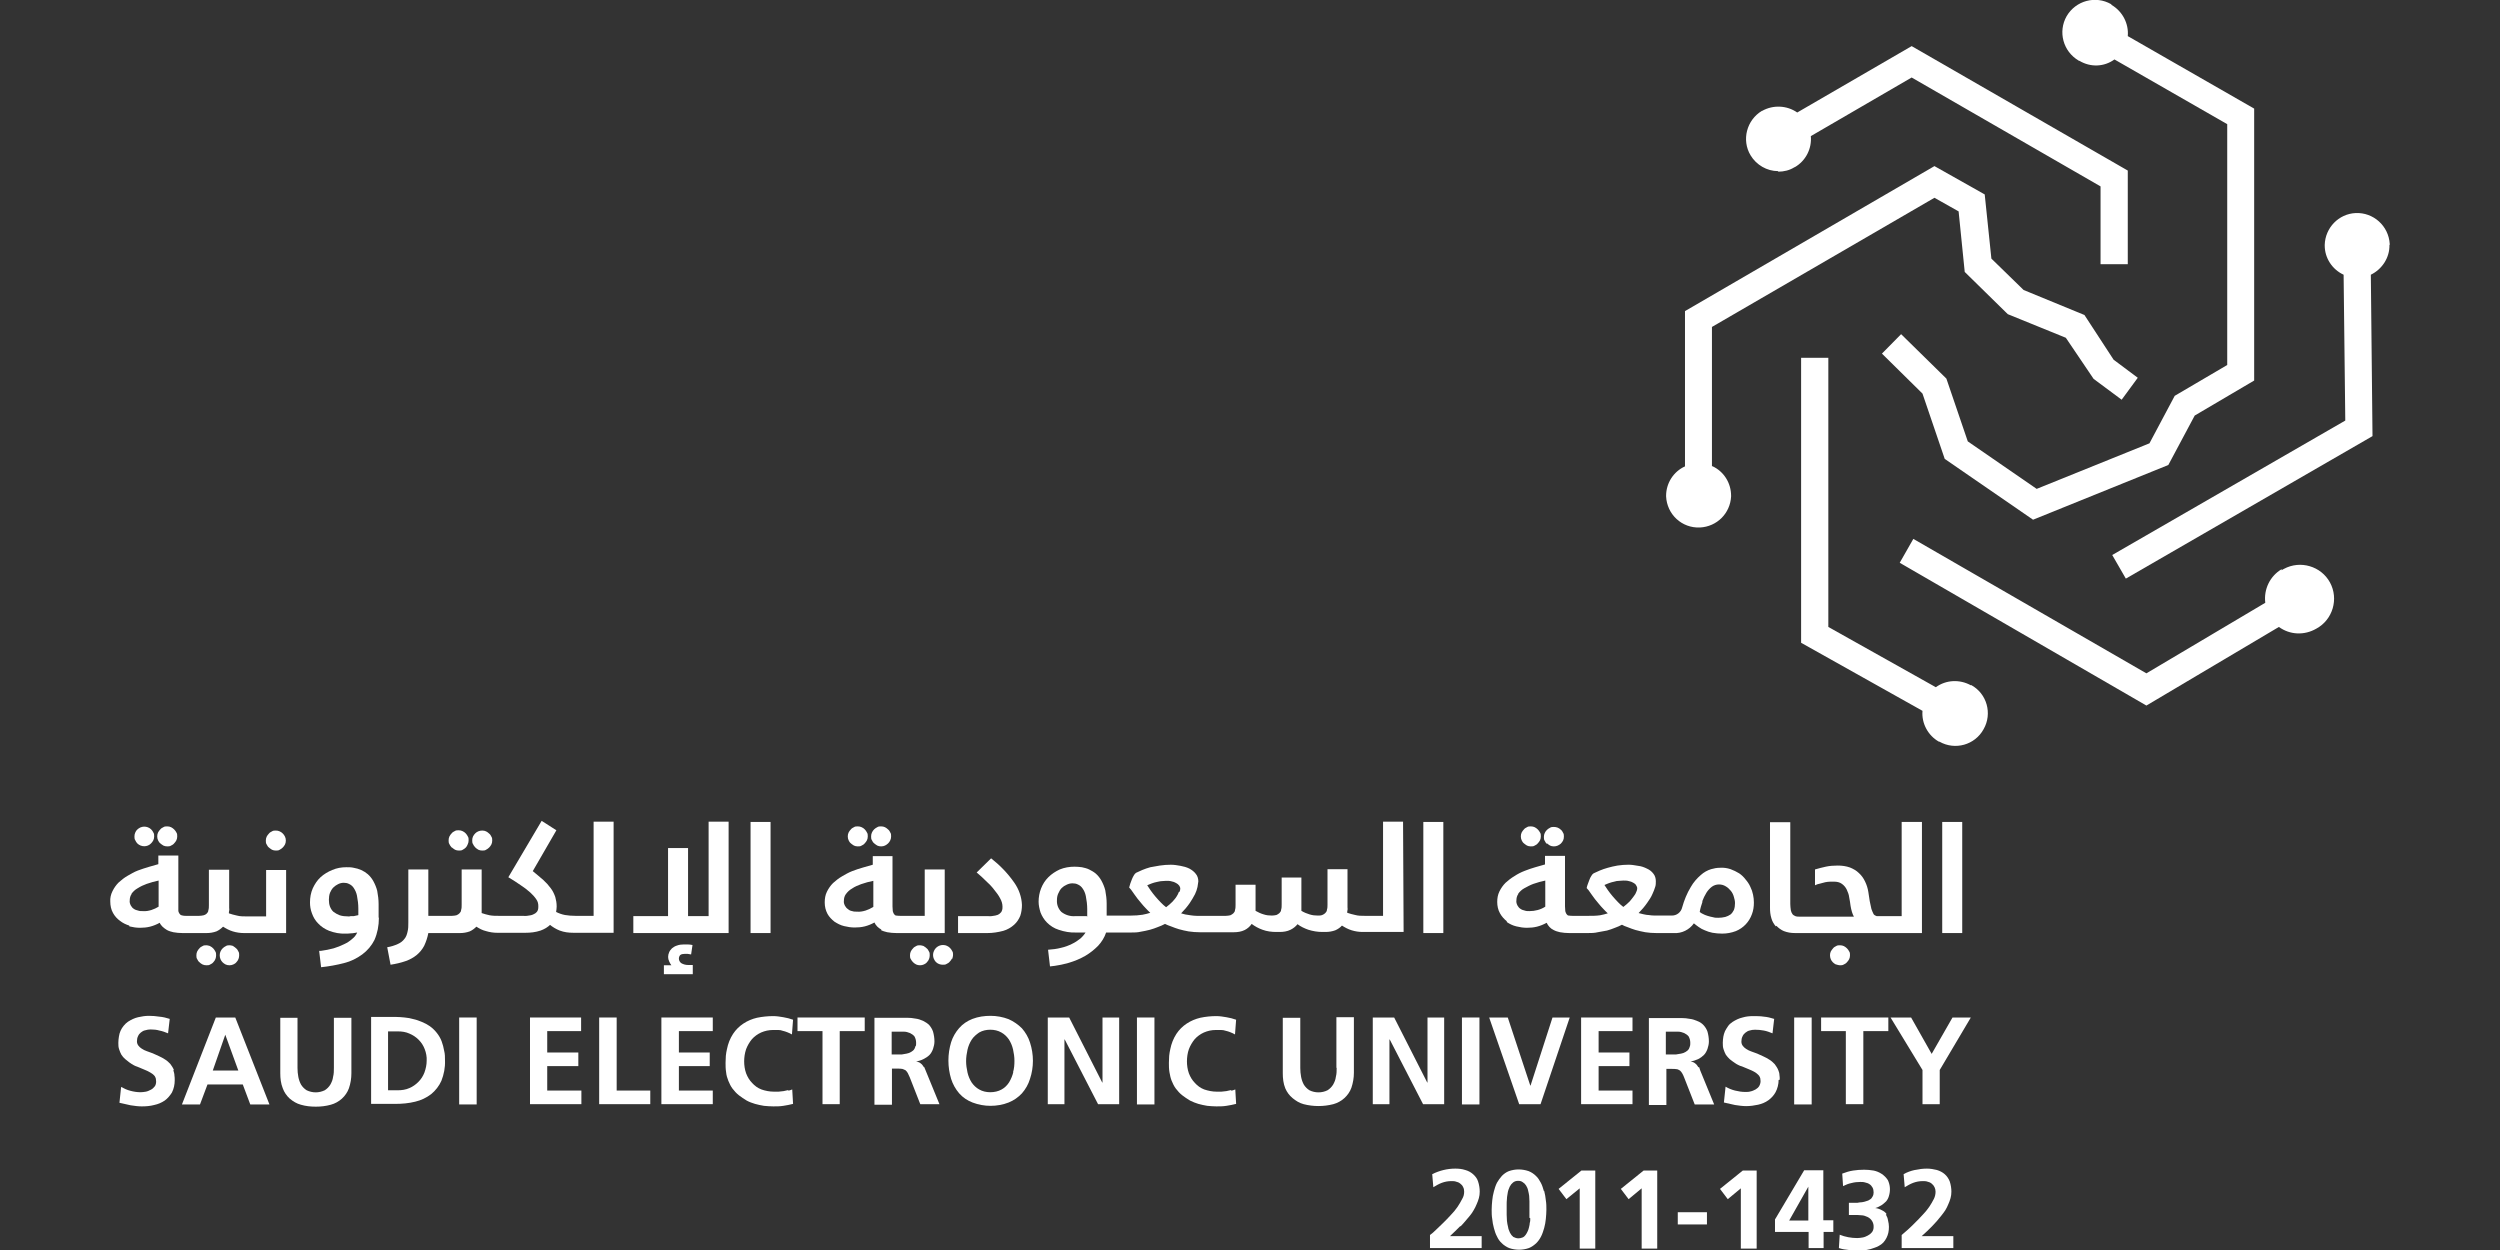 <?xml version="1.0" encoding="UTF-8"?>
<svg id="Layer_1" data-name="Layer 1" xmlns="http://www.w3.org/2000/svg" viewBox="0 0 90 45">
  <rect x="0" y="0" width="90" height="45" fill="#333333" stroke="none"/>
  <defs>
    <style>
      .cls-1 {
        fill: #fff;
      }
    </style>
  </defs>
  <path class="cls-1" d="M6.26,38.52c-.03-.08-.08-.15-.13-.22-.06-.06-.12-.12-.19-.16-.07-.05-.14-.08-.22-.12-.07-.03-.15-.07-.22-.1l-.22-.08c-.06-.02-.12-.05-.18-.09-.05-.03-.09-.07-.12-.11-.03-.04-.05-.09-.05-.15,0-.07.01-.13.04-.19.02-.05.06-.1.1-.13.05-.04.1-.07.16-.08.06-.02.13-.03.19-.03.11,0,.22.01.32.04.11.02.21.06.31.1l.06-.52c-.12-.04-.25-.07-.37-.08-.13-.02-.25-.03-.38-.03-.13,0-.26.02-.39.05-.13.03-.25.09-.36.16-.06.04-.11.09-.16.15-.09.11-.15.24-.17.39-.01.07-.02.14-.02.22,0,.08,0,.16.03.24.02.07.05.13.08.19.04.06.08.11.14.16.09.08.2.16.31.22.04.02.08.04.12.05l.24.1c.08.03.16.07.23.11.03.02.06.04.09.06.03.02.05.05.07.07.02.03.03.06.04.09,0,.03.01.07.01.1,0,.06-.01.13-.05.18-.04.05-.08.09-.14.12-.06.03-.12.06-.18.07-.06.01-.13.02-.19.02-.12,0-.25-.02-.36-.05-.12-.03-.23-.08-.34-.14l-.06.57c.13.03.27.06.4.09.13.02.27.04.4.04.15,0,.3-.01.45-.05.14-.03.26-.08.38-.16.11-.08.19-.18.26-.29.07-.14.1-.29.1-.44,0-.06,0-.12-.01-.17,0-.06-.02-.13-.04-.19"/>
  <path class="cls-1" d="M7.77,36.63l-1.22,3.13h.65l.27-.72h1.27l.27.72h.69l-1.23-3.13h-.71ZM7.66,38.54l.45-1.29.47,1.29h-.92Z"/>
  <path class="cls-1" d="M12.02,38.44c0,.11,0,.22-.03.33-.01.1-.05.19-.1.28-.05.08-.12.15-.2.2-.21.1-.44.1-.65,0-.08-.05-.15-.12-.2-.2-.05-.09-.08-.18-.1-.28-.02-.11-.03-.21-.03-.32v-1.81h-.62v2c0,.18.02.37.09.54.05.14.14.27.25.37.12.1.25.18.4.22.17.05.35.07.54.07.18,0,.36-.02.54-.07.15-.04.29-.12.4-.22.11-.1.2-.23.25-.37.06-.17.09-.36.09-.54v-2h-.63v1.8Z"/>
  <path class="cls-1" d="M15.9,37.49c-.04-.11-.1-.21-.17-.3-.07-.09-.16-.18-.26-.25-.09-.06-.18-.11-.28-.15-.1-.04-.2-.08-.3-.1-.1-.03-.21-.05-.32-.06-.1-.01-.21-.02-.31-.02h-.9v3.13h.86c.25,0,.49-.02.73-.08.21-.05.4-.14.57-.27.16-.13.29-.3.37-.48.09-.23.14-.48.13-.73,0-.12,0-.24-.03-.35-.02-.12-.05-.23-.09-.34M15.28,38.61c-.05.13-.12.24-.22.34-.09.09-.2.17-.32.22-.13.06-.28.08-.42.08h-.35v-2.12h.35c.15,0,.29.02.42.08.12.05.23.12.33.22.1.1.17.21.22.34.05.13.08.28.07.42,0,.14-.03.28-.08.42"/>
  <rect class="cls-1" x="16.53" y="36.63" width=".63" height="3.13"/>
  <polygon class="cls-1" points="19.7 38.38 20.82 38.38 20.82 37.89 19.7 37.89 19.7 37.12 20.92 37.12 20.92 36.63 19.08 36.63 19.08 39.75 20.93 39.75 20.93 39.26 19.7 39.26 19.7 38.38"/>
  <polygon class="cls-1" points="22.2 36.63 21.57 36.63 21.57 39.75 23.41 39.75 23.41 39.26 22.2 39.26 22.2 36.63"/>
  <polygon class="cls-1" points="24.44 38.38 25.55 38.38 25.55 37.89 24.44 37.89 24.44 37.12 25.66 37.12 25.66 36.63 23.81 36.63 23.81 39.75 25.66 39.75 25.66 39.26 24.44 39.26 24.44 38.38"/>
  <path class="cls-1" d="M28.39,39.24l-.18.04-.18.02h-.17c-.15,0-.31-.03-.45-.08-.13-.05-.24-.13-.33-.23-.1-.1-.17-.22-.22-.35-.05-.14-.07-.29-.07-.43s.02-.29.07-.44c.05-.13.12-.25.21-.36.09-.1.2-.18.33-.24.14-.06.28-.09.43-.09h.19c.06,0,.11.01.16.03.05.01.11.03.16.05.06.02.11.05.17.08l.04-.53c-.11-.04-.23-.07-.35-.09-.12-.02-.24-.04-.36-.04-.2,0-.39.02-.59.06-.17.04-.34.11-.49.21-.15.1-.27.22-.37.37-.11.17-.18.35-.22.55-.02.08-.03.16-.04.24,0,.08-.01.16-.01.25,0,.11,0,.22.02.34.01.11.04.21.08.31.04.1.09.2.15.28.07.09.14.17.23.24.09.07.18.13.28.19.09.05.2.09.3.12.1.03.21.05.32.07.11.01.22.02.34.02.12,0,.24,0,.36-.02.12-.02.24-.04.35-.07l-.03-.52s-.1.04-.15.05"/>
  <polygon class="cls-1" points="28.71 37.12 29.61 37.12 29.61 39.75 30.23 39.75 30.23 37.12 31.13 37.12 31.13 36.63 28.71 36.63 28.71 37.12"/>
  <path class="cls-1" d="M33.26,38.42s-.04-.07-.07-.1c-.03-.03-.06-.05-.09-.07-.04-.02-.08-.03-.12-.04.09-.01.18-.04.26-.08.08-.04.16-.09.22-.15.06-.06.1-.14.13-.22.03-.09.05-.18.05-.27,0-.12-.02-.24-.05-.35-.03-.09-.08-.17-.14-.24-.06-.06-.14-.11-.22-.15-.09-.04-.18-.07-.27-.08-.1-.02-.2-.03-.3-.03h-1.18v3.13h.63v-1.3h.2c.06,0,.11,0,.17.01.04.01.08.03.12.05.03.03.06.06.08.1.02.05.05.1.07.15l.38.97h.69l-.5-1.22s-.03-.08-.05-.12M32.96,37.65s-.02.08-.04.11c-.03.05-.07.08-.12.11-.05.03-.1.05-.16.06-.06.01-.11.02-.17.03h-.37v-.82h.44c.07,0,.15.02.22.05.06.03.12.07.16.12.04.07.06.15.06.23,0,.04,0,.08-.01.12"/>
  <path class="cls-1" d="M36.79,37.02c-.14-.14-.3-.25-.48-.33-.21-.08-.43-.12-.65-.12-.22,0-.44.03-.65.11-.18.07-.35.18-.48.33-.13.15-.23.32-.29.51-.13.43-.13.89,0,1.32.06.19.16.37.29.52.13.15.3.26.48.33.21.08.43.12.65.12.22,0,.45-.04.65-.12.18-.07.35-.19.48-.33.13-.15.23-.32.29-.52.14-.42.14-.88,0-1.31-.06-.19-.16-.36-.29-.51M36.48,38.59c-.03.13-.08.25-.15.37-.07.11-.16.2-.27.26-.12.07-.27.1-.41.1-.14,0-.28-.03-.4-.1-.11-.06-.2-.15-.27-.25-.07-.11-.12-.23-.15-.36-.03-.14-.05-.27-.05-.41s.02-.27.05-.41c.03-.13.08-.25.15-.36.07-.11.17-.19.27-.26.12-.07.26-.1.4-.1.14,0,.28.03.4.1.11.06.2.15.27.25.07.11.12.23.15.36.03.14.05.27.05.41s-.01.28-.05.41"/>
  <polygon class="cls-1" points="39.69 38.97 39.68 38.97 38.49 36.63 37.72 36.63 37.72 39.75 38.32 39.75 38.32 37.42 38.33 37.42 39.53 39.75 40.29 39.75 40.29 36.63 39.69 36.63 39.69 38.97"/>
  <rect class="cls-1" x="40.93" y="36.63" width=".63" height="3.13"/>
  <path class="cls-1" d="M44.33,39.24l-.18.04-.18.02h-.17c-.15,0-.3-.03-.45-.08-.13-.05-.24-.13-.33-.23-.1-.1-.17-.22-.22-.35-.05-.14-.07-.29-.07-.43s.02-.3.07-.44c.05-.13.12-.25.21-.36.09-.1.2-.18.33-.24.14-.06.28-.09.43-.09h.19c.06,0,.11.01.17.03.05.01.11.03.16.05.06.02.11.05.17.08l.04-.53c-.11-.04-.23-.07-.35-.09-.12-.02-.24-.04-.36-.04-.2,0-.39.02-.58.06-.17.04-.34.11-.49.21-.15.1-.27.22-.37.37-.11.17-.18.35-.22.55-.02.08-.03.16-.04.24,0,.08-.01.16-.01.25,0,.11,0,.22.02.34.02.11.04.21.08.31.04.1.09.2.15.28.07.09.14.17.23.24.09.07.18.13.28.19.1.05.2.09.3.12.1.03.21.05.32.07.11.01.22.02.33.02.12,0,.24,0,.36-.02.12-.02.24-.04.35-.07l-.03-.52s-.1.04-.15.05"/>
  <path class="cls-1" d="M48.12,38.44c0,.11,0,.22-.03.33-.01.1-.05.19-.1.28-.05.08-.12.15-.2.2-.2.1-.45.1-.65,0-.08-.05-.15-.12-.2-.2-.05-.09-.08-.18-.1-.28-.02-.11-.03-.21-.03-.32v-1.81h-.63v2c0,.18.02.37.09.54.06.14.15.26.26.35.12.1.25.18.4.22.35.09.72.09,1.07,0,.15-.04.29-.12.4-.22.11-.1.2-.23.25-.37.06-.18.09-.36.09-.54v-2h-.63v1.82Z"/>
  <polygon class="cls-1" points="51.99 36.63 51.39 36.63 51.39 38.97 51.38 38.97 50.19 36.63 49.42 36.63 49.42 39.75 50.02 39.75 50.02 37.42 50.03 37.42 51.23 39.75 51.99 39.75 51.99 36.63"/>
  <rect class="cls-1" x="52.63" y="36.63" width=".63" height="3.13"/>
  <polygon class="cls-1" points="55.46 39.75 56.51 36.63 55.89 36.63 55.1 39.08 55.09 39.08 54.28 36.63 53.61 36.63 54.69 39.75 55.46 39.75"/>
  <polygon class="cls-1" points="58.77 37.12 58.77 36.63 56.92 36.63 56.92 39.75 58.77 39.75 58.77 39.26 57.55 39.26 57.55 38.38 58.66 38.38 58.66 37.89 57.55 37.89 57.55 37.12 58.77 37.12"/>
  <path class="cls-1" d="M61.14,38.42s-.04-.07-.07-.1c-.03-.03-.06-.05-.09-.07-.04-.02-.08-.03-.12-.04.09-.01.18-.04.27-.08.08-.04.15-.09.21-.15.06-.06.1-.14.13-.22.03-.09.05-.18.05-.27,0-.12-.02-.24-.05-.35-.06-.17-.19-.32-.36-.38-.09-.04-.18-.07-.27-.08-.1-.02-.2-.03-.3-.03h-1.18v3.13h.63v-1.3h.2c.06,0,.11,0,.17.01.04,0,.08.03.12.05.03.03.06.06.08.1.03.05.05.1.07.15l.38.97h.7l-.5-1.22s-.03-.08-.04-.12M60.84,37.65s-.02.08-.04.11c-.03.05-.07.08-.12.11-.05.03-.1.05-.16.06-.06.01-.12.02-.18.03h-.37v-.82h.44c.07,0,.15.02.22.05.06.03.12.07.16.12.04.07.06.15.06.23,0,.04,0,.08-.01.12"/>
  <path class="cls-1" d="M64.07,38.87c0-.06,0-.12-.01-.17,0-.06-.02-.12-.04-.17-.03-.08-.08-.15-.13-.22-.06-.06-.12-.12-.19-.16-.07-.05-.14-.08-.22-.12-.08-.04-.15-.07-.22-.1l-.22-.08c-.06-.02-.12-.05-.18-.09-.05-.03-.09-.07-.12-.11-.03-.04-.05-.09-.05-.15,0-.07.01-.13.04-.19.02-.05.06-.1.1-.13.05-.04.1-.07.15-.08.06-.02.13-.03.2-.03.11,0,.22.01.32.03.11.02.21.06.31.1l.06-.52c-.12-.04-.25-.07-.37-.08-.13-.02-.25-.02-.38-.02-.13,0-.26.01-.39.05-.13.03-.25.09-.36.16-.06.04-.12.09-.16.15-.04.06-.08.12-.11.18-.03.07-.05.14-.06.2-.01.07-.02.14-.02.22,0,.08,0,.16.03.24.02.07.05.13.08.19.04.06.09.11.14.16.06.05.13.1.19.14.04.03.08.05.12.07.04.02.08.04.13.05l.24.1c.08.03.16.07.23.11.03.02.06.04.08.06.03.02.05.05.07.07.02.03.03.06.04.09,0,.03.01.07.01.1,0,.06-.02.13-.05.18-.03.05-.08.09-.13.12-.06.03-.12.06-.18.07-.06.02-.12.02-.19.02-.12,0-.25-.02-.37-.05-.12-.03-.24-.08-.34-.14l-.06.57c.13.03.27.06.4.09.13.02.27.04.4.04.15,0,.29-.02.43-.05.13-.03.26-.08.37-.16.11-.08.2-.18.26-.29.07-.13.11-.29.11-.44"/>
  <rect class="cls-1" x="64.59" y="36.63" width=".63" height="3.13"/>
  <polygon class="cls-1" points="67.08 39.75 67.08 37.12 67.98 37.12 67.98 36.63 65.56 36.63 65.56 37.12 66.45 37.12 66.45 39.75 67.08 39.75"/>
  <polygon class="cls-1" points="69.21 39.75 69.83 39.75 69.83 38.52 70.95 36.63 70.29 36.63 69.54 37.94 68.8 36.63 68.06 36.63 69.21 38.52 69.21 39.75"/>
  <path class="cls-1" d="M4.94,30.36c.14.14.37.14.5,0,.03-.03.06-.07.08-.11.02-.04.03-.09.03-.14s0-.1-.03-.14c-.08-.18-.29-.26-.47-.18-.08.04-.15.1-.18.18-.02.04-.03.09-.03.14s0,.1.03.14c.02.04.04.08.07.11"/>
  <path class="cls-1" d="M5.77,30.36s.07.06.11.08c.04.02.09.03.14.03s.1,0,.14-.03c.04-.02.08-.04.11-.08.03-.03.06-.07.08-.11.02-.04.03-.09.03-.14s0-.1-.03-.14c-.02-.04-.05-.08-.08-.11-.03-.03-.07-.06-.11-.08-.04-.02-.09-.03-.14-.03s-.1,0-.14.03c-.04.02-.08.04-.11.08-.03.03-.06.07-.08.11-.02.04-.03.09-.03.14s.01.1.03.14c.02.04.04.08.08.11"/>
  <path class="cls-1" d="M4.66,33.35c.12.03.25.05.38.05.12,0,.24-.01.36-.04.12-.03.24-.08.35-.14.02.05.06.1.1.14.05.05.1.08.16.12.07.04.15.06.23.08.11.02.22.03.33.03h.87c.12,0,.24-.02.35-.06.09-.04.17-.1.24-.17.11.07.22.13.35.17.13.04.27.06.4.06h1.52v-2.27h-.72v1.67h-.72c-.11,0-.22,0-.33-.03-.1-.02-.2-.05-.29-.08,0-.03,0-.06.01-.1.01-.03,0-.06,0-.1v-1.37h-.73v1.27c0,.07,0,.13-.02.19,0,.05-.03.09-.06.12-.03.03-.07.05-.11.06-.05.01-.1.02-.16.02h-.49s-.09,0-.14-.02c-.03,0-.06-.03-.08-.06-.02-.03-.04-.07-.04-.11,0-.06,0-.11,0-.17v-1.81h-.72v.31c-.11.03-.22.06-.35.1-.13.04-.26.08-.39.13-.13.05-.25.12-.37.19-.12.07-.22.15-.32.24-.09.09-.16.19-.22.31-.06.12-.09.25-.08.38,0,.14.03.29.1.41.06.11.15.21.25.28.1.08.21.13.33.17M4.73,32.18c.06-.08.13-.15.22-.2.11-.07.22-.12.33-.16.14-.05.29-.09.43-.12v.94c-.08.05-.17.09-.26.12-.1.03-.2.05-.31.04-.06,0-.12,0-.17-.02-.05-.01-.11-.03-.15-.06-.05-.03-.08-.07-.11-.12-.03-.06-.05-.12-.04-.18,0-.09.02-.17.07-.24"/>
  <path class="cls-1" d="M8.41,34.06s-.09-.03-.14-.03-.1,0-.14.03c-.08.04-.15.1-.19.19-.02.04-.03.09-.03.14,0,.1.04.19.1.25.03.03.07.06.11.08.04.02.09.03.14.03s.1-.01.14-.03c.04-.02.08-.04.11-.08.07-.07.1-.16.1-.25,0-.05,0-.1-.03-.14-.02-.04-.04-.08-.08-.11-.03-.03-.07-.06-.11-.08"/>
  <path class="cls-1" d="M7.57,34.06s-.09-.03-.14-.03-.1,0-.14.03c-.04.02-.08.04-.11.08-.03.03-.06.07-.08.11-.02.04-.03.09-.03.14s0,.1.03.14c.02.04.04.08.08.11.03.03.07.06.11.08.04.02.09.03.14.03s.1,0,.14-.03c.04-.02.08-.04.11-.08.07-.07.1-.16.1-.25,0-.05,0-.1-.03-.14-.04-.08-.1-.15-.19-.19"/>
  <path class="cls-1" d="M9.68,30.51s.07.06.11.08c.04.02.09.03.14.03s.1,0,.14-.03c.04-.02.08-.05.11-.08.03-.03.06-.07.08-.11.02-.04.03-.09.03-.14s-.01-.1-.03-.14c-.04-.08-.1-.15-.19-.19-.04-.02-.09-.03-.14-.03s-.1,0-.14.03c-.04.02-.08.04-.11.08-.03.03-.06.07-.08.11-.02.04-.03.09-.03.14s0,.1.03.14c.02.04.04.08.08.11"/>
  <path class="cls-1" d="M13.63,33.02v-.47c0-.16-.02-.32-.05-.48-.03-.12-.08-.24-.14-.35-.05-.09-.12-.18-.2-.25-.14-.12-.32-.2-.51-.23-.08-.02-.17-.02-.26-.02-.18,0-.35.03-.51.1-.15.06-.3.15-.42.26-.12.11-.21.25-.28.4-.07.16-.1.33-.1.51,0,.13.02.26.07.39.05.14.12.26.22.36.11.12.25.21.4.27.19.07.39.11.59.1.05,0,.12,0,.2-.01.07,0,.15-.02.22-.03-.04.09-.1.17-.18.23-.09.08-.18.14-.29.19-.12.06-.25.11-.38.15-.15.04-.3.07-.45.09h-.07l.07.59c.28-.03.56-.08.83-.15.24-.06.46-.17.65-.31.19-.14.34-.32.44-.52.11-.25.16-.52.16-.79M12.91,32.94s-.05.02-.08.02c-.03,0-.06.02-.09.02h-.11s-.07.02-.1.01c-.1,0-.21-.01-.3-.04-.08-.03-.15-.07-.22-.12-.06-.05-.1-.12-.13-.19-.03-.08-.04-.16-.04-.25,0-.08.01-.17.04-.25.03-.07.07-.14.12-.19.05-.05.11-.09.17-.12.06-.03.13-.05.2-.05.07,0,.13.01.19.04.07.03.13.08.17.14.06.09.1.18.12.28.03.15.05.31.05.47v.24Z"/>
  <path class="cls-1" d="M16.27,30.51s.07.06.11.08c.04.02.09.03.14.03s.1,0,.14-.03c.04-.02.08-.05.11-.08.03-.03.05-.07.07-.12.02-.04.03-.09.03-.14s0-.1-.03-.14c-.04-.08-.1-.15-.19-.19-.04-.02-.09-.03-.14-.03s-.1,0-.14.03c-.04.02-.08.04-.11.08-.03.03-.06.07-.08.11-.02.04-.03.09-.03.14s0,.1.03.14c.02.05.05.08.08.12"/>
  <path class="cls-1" d="M17.11,30.51s.07.06.11.08c.04.02.09.03.14.03s.1,0,.14-.03c.04-.02.08-.05.11-.08.03-.03.06-.07.08-.11.02-.04.03-.09.03-.14s0-.1-.03-.14c-.02-.04-.04-.08-.08-.11-.03-.03-.07-.06-.11-.08-.04-.02-.09-.03-.14-.03-.1,0-.19.04-.25.1-.03.03-.06.07-.08.11-.02.04-.03.09-.03.14s0,.1.03.14c.02.04.04.08.08.11"/>
  <path class="cls-1" d="M19.78,33.28c.11.09.24.17.37.22.16.06.32.08.49.08h1.45v-4h-.72v3.39h-.66c-.13,0-.25-.01-.37-.03-.11-.02-.22-.06-.32-.11.01-.07.02-.13.02-.2,0-.12-.02-.23-.05-.34-.04-.11-.09-.22-.16-.31-.08-.11-.17-.21-.27-.3-.11-.1-.24-.2-.38-.32l.85-1.47-.53-.34-1.2,2.03c.17.1.32.2.45.29.12.08.23.16.34.26.08.07.16.16.22.25.05.07.07.15.07.24,0,.05,0,.1-.02.15-.02.05-.05.08-.09.11-.05.03-.11.06-.17.07-.09.02-.18.03-.27.02h-.87c-.11,0-.22,0-.33-.02-.1-.02-.2-.05-.29-.08v-.1s0-.07,0-.1v-1.37h-.72v1.27c0,.07,0,.13-.02.19,0,.05-.03.09-.06.12-.03.03-.06.05-.11.07-.05.01-.1.02-.16.02h-.85v-1.67h-.72v1.91c0,.12,0,.23-.03.34-.02.09-.05.18-.11.25-.06.08-.14.14-.23.18-.13.06-.26.1-.39.12l.12.63c.19-.03.37-.07.54-.13.14-.05.28-.12.4-.22.11-.09.2-.2.27-.33.07-.15.12-.3.15-.46h1.14c.12,0,.24-.02.35-.06.09-.04.17-.1.24-.17.11.07.22.13.35.16.13.04.27.06.4.06h1.01c.19,0,.37-.02.55-.08.14-.05.26-.12.37-.23"/>
  <polygon class="cls-1" points="26.23 29.58 25.51 29.58 25.51 32.98 24.77 32.98 24.77 30.53 24.05 30.53 24.05 32.98 22.8 32.98 22.8 33.59 26.23 33.59 26.23 29.58"/>
  <path class="cls-1" d="M23.9,35.07h1.04v-.33h-.16c-.09,0-.18-.02-.26-.07-.05-.04-.08-.1-.08-.16,0-.05.02-.1.05-.13.04-.03.09-.04.15-.04h.12l.12.02.05-.34c-.06-.01-.11-.02-.17-.02h-.14c-.09,0-.17.01-.25.04-.07.02-.13.06-.18.1-.04.04-.08.09-.1.14-.05.11-.05.23,0,.33.02.05.05.1.08.14h-.27v.34Z"/>
  <rect class="cls-1" x="27.02" y="29.59" width=".72" height="4"/>
  <path class="cls-1" d="M31.71,33.48c.07.04.15.06.23.08.11.02.22.03.33.03h1.74v-2.29h-.72v1.67h-.89s-.09,0-.14-.01c-.03,0-.06-.03-.08-.06-.02-.03-.03-.07-.04-.1,0-.06-.01-.11-.01-.17v-1.81h-.71v.31c-.11.03-.22.06-.35.1-.14.04-.26.08-.39.13-.13.05-.25.12-.37.19-.12.07-.22.15-.32.24-.09.09-.16.19-.22.31-.06.12-.08.25-.08.39,0,.14.03.28.1.41.06.11.15.2.25.28.11.07.22.13.35.16.12.03.25.05.38.05.12,0,.24-.01.36-.04.12-.03.24-.08.35-.14.05.11.14.2.26.26h-.02ZM31.42,32.66c-.08.05-.17.09-.26.12-.1.03-.2.05-.31.04-.06,0-.12,0-.17-.02-.06-.01-.11-.03-.15-.07-.05-.03-.08-.07-.11-.12-.03-.06-.05-.12-.04-.18,0-.09.02-.17.07-.24.06-.08.13-.15.22-.2.1-.07.22-.12.33-.16.14-.05.29-.09.44-.12v.94Z"/>
  <path class="cls-1" d="M30.63,30.36s.07.06.11.08c.04.02.09.03.14.03s.1,0,.14-.03c.04-.02.08-.04.11-.08.03-.03.06-.07.08-.11.02-.04.03-.09.03-.14s0-.1-.03-.14c-.04-.08-.1-.15-.19-.19-.04-.02-.09-.03-.14-.03s-.1,0-.14.03c-.04.02-.08.04-.11.08-.03.03-.06.07-.08.11-.02.04-.03.09-.03.14s.01.1.03.14c.02.04.04.08.08.11"/>
  <path class="cls-1" d="M31.47,30.36s.07.06.11.08c.04.02.09.03.14.03s.1-.01.14-.03c.08-.04.15-.1.19-.19.02-.04.03-.09.03-.14s0-.1-.03-.14c-.02-.04-.04-.08-.08-.11-.03-.03-.07-.06-.11-.08-.04-.02-.09-.03-.14-.03s-.1,0-.14.03c-.08.04-.15.1-.19.19-.02.04-.03.09-.03.14s0,.1.03.14c.02.04.04.08.08.11"/>
  <path class="cls-1" d="M33.26,34.06s-.09-.03-.14-.03-.1,0-.14.03c-.04.02-.08.04-.11.08-.03.03-.06.07-.08.11-.02.04-.03.09-.03.14s0,.1.03.14c.02.04.05.08.08.11.03.03.07.06.11.08.04.02.09.03.14.03s.1-.01.14-.03c.04-.02.08-.04.11-.08.07-.07.1-.16.1-.25,0-.05,0-.1-.03-.14-.02-.04-.04-.08-.08-.11-.03-.03-.07-.06-.11-.08"/>
  <path class="cls-1" d="M34.28,34.52s.03-.09.03-.14,0-.1-.03-.14c-.04-.08-.1-.15-.19-.19-.04-.02-.09-.03-.14-.03-.14,0-.27.08-.33.22-.02.04-.03.09-.03.14,0,.1.04.18.1.25.07.07.16.1.25.1.05,0,.1,0,.14-.03.04-.02.08-.04.11-.08.03-.03.06-.07.08-.11"/>
  <path class="cls-1" d="M36.12,33.51c.14-.04.28-.12.39-.22.1-.09.17-.2.22-.32.04-.12.06-.25.06-.39-.01-.29-.11-.57-.28-.81-.23-.33-.51-.62-.83-.87l-.52.51c.11.09.22.19.33.3.11.1.21.2.3.32.08.1.16.2.22.32.05.09.08.19.08.29,0,.05,0,.09-.02.14-.01.04-.04.08-.08.11-.05.04-.1.06-.16.07-.09.02-.18.03-.27.02h-1.07v.61h1.06c.19,0,.38-.03.57-.08"/>
  <path class="cls-1" d="M50.51,29.58h-.72v3.39h-.67c-.11,0-.22,0-.33-.03-.1-.02-.2-.05-.29-.08,0-.03,0-.06.01-.1.01-.03,0-.07,0-.1v-1.37h-.72v1.27c0,.07,0,.13-.02.19,0,.05-.03.09-.06.12-.03.03-.06.05-.11.07-.05.02-.1.02-.16.02-.1,0-.19-.01-.29-.04-.1-.03-.2-.07-.3-.13v-1.2h-.71v.97c0,.07,0,.13-.02.19,0,.05-.03.09-.06.12-.03.03-.07.05-.11.07-.05.01-.11.02-.16.02-.1,0-.2-.01-.29-.04-.11-.03-.21-.08-.3-.13v-.94h-.72v.72c0,.06,0,.13-.02.19,0,.05-.03.09-.06.12-.03.03-.07.05-.11.07-.05.01-.11.02-.16.02h-1.05c-.07,0-.15-.01-.22-.02l-.19-.03-.15-.04c.11-.11.22-.24.31-.37.07-.1.13-.21.19-.32.04-.08.07-.17.09-.26.01-.06.02-.13.03-.2,0-.1-.03-.2-.09-.27-.06-.08-.14-.14-.23-.19-.1-.05-.21-.08-.32-.1-.11-.02-.23-.04-.35-.04-.13,0-.27.01-.4.03-.11.02-.22.04-.34.06-.1.03-.2.06-.29.1-.09.04-.16.07-.22.1-.03.02-.06.05-.08.09-.03.05-.05.09-.07.14-.02.05-.04.1-.06.16-.01.05-.03.09-.04.14.01.01.04.05.07.08.03.04.07.1.12.17.05.07.07.09.11.15l.14.17c.05.06.1.12.16.18.05.06.11.11.16.16-.09.03-.18.05-.28.07-.13.02-.27.03-.41.03h-.88v-.43c0-.16-.02-.32-.05-.48-.03-.12-.08-.24-.14-.35-.05-.09-.12-.18-.2-.25-.07-.06-.16-.11-.24-.15-.08-.04-.17-.06-.26-.08-.08-.01-.17-.02-.26-.02-.19,0-.37.03-.54.1-.15.07-.29.16-.41.28-.12.12-.2.25-.26.4-.06.15-.09.32-.09.48,0,.13.03.26.07.39.05.13.13.26.23.36.12.12.26.21.42.26.2.07.42.11.63.1h.34c-.05.08-.12.16-.19.22-.09.07-.19.14-.3.19-.12.06-.25.11-.39.14-.15.04-.31.06-.47.07l.07.6c.23-.02.46-.07.68-.13.2-.06.4-.14.59-.25.17-.1.32-.22.46-.36.13-.14.23-.3.29-.48h.89c.12,0,.24,0,.36-.03.11-.02.22-.04.33-.07.1-.03.2-.06.29-.1.09-.03.17-.07.25-.11.06.03.13.06.22.09.09.04.19.07.28.1.11.03.23.06.35.08.13.02.27.03.4.03h1.23c.13,0,.27-.02.39-.08.1-.05.19-.13.25-.22.12.09.25.16.39.21.16.06.33.08.5.08h.12c.13,0,.27-.02.39-.08.1-.05.19-.12.25-.2.12.09.25.15.39.2.16.05.33.08.5.08h.12c.12,0,.24-.02.35-.06.09-.04.18-.1.24-.17.11.07.22.13.35.17.13.04.26.06.4.06h1.47l-.02-3.99ZM39.12,32.98h-.4c-.18.02-.37-.04-.51-.15-.11-.11-.17-.26-.16-.42,0-.08.01-.17.05-.25.03-.07.07-.14.12-.19.05-.05.11-.09.18-.12.06-.03.13-.05.21-.05.07,0,.13.01.19.04.07.03.13.08.17.14.06.08.1.18.12.28.03.15.05.31.05.47v.27ZM42.44,32.11c-.02.06-.05.11-.08.16-.04.07-.1.13-.15.19-.07.07-.15.14-.23.2-.07-.05-.13-.11-.19-.17-.07-.07-.13-.14-.2-.22-.06-.07-.12-.15-.17-.22-.05-.07-.09-.13-.12-.18.05-.02.11-.05.17-.07.06-.02.12-.04.18-.05.06-.01.12-.03.18-.03.05,0,.1-.01.15-.01.07,0,.14,0,.2.02.06.01.11.03.16.06.04.02.08.05.11.09.02.03.04.07.04.11,0,.04-.01.08-.03.12h0Z"/>
  <rect class="cls-1" x="51.24" y="29.59" width=".72" height="4"/>
  <path class="cls-1" d="M54.86,30.36s.07.06.11.08c.04.02.09.03.14.03s.1,0,.14-.03c.04-.02.08-.04.11-.08.03-.03.06-.07.08-.11.02-.04.03-.09.03-.14s0-.1-.03-.14c-.02-.04-.05-.08-.08-.11-.03-.03-.07-.06-.11-.08-.04-.02-.09-.03-.14-.03s-.1,0-.14.03c-.04.02-.08.04-.11.08-.03.03-.06.07-.08.11-.02.04-.03.09-.03.14s.01.1.03.14c.02.04.04.08.08.11"/>
  <path class="cls-1" d="M54.24,33.19c.1.07.22.13.35.16.12.03.25.05.38.05.12,0,.24-.01.36-.04.12-.03.24-.08.35-.14.05.11.14.21.25.26.07.04.15.06.23.08.11.02.22.03.33.03h.67c.12,0,.24,0,.36-.03.11-.02.22-.04.33-.06.1-.03.2-.06.29-.1.09-.03.17-.07.25-.11.05.03.12.06.21.09.09.04.19.07.28.1.12.03.23.06.35.08.13.02.26.03.4.03h.63c.28.02.56-.12.72-.35.05.04.11.09.17.13.07.05.14.09.22.12.09.04.18.07.28.09.12.02.23.03.35.03.17,0,.33-.03.49-.09.27-.11.48-.33.58-.61.05-.13.07-.27.07-.42,0-.09-.01-.19-.03-.28-.02-.1-.05-.19-.1-.29-.04-.09-.1-.18-.17-.26-.06-.08-.14-.16-.23-.22-.1-.06-.2-.11-.31-.15-.12-.04-.25-.06-.38-.05-.11,0-.22.02-.32.05-.13.04-.26.11-.37.21-.14.12-.27.27-.36.43-.14.23-.24.48-.31.73-.04.18-.2.31-.39.3h-.61c-.08,0-.14-.01-.22-.02-.07,0-.13-.02-.19-.03l-.16-.04c.11-.11.22-.24.31-.37.07-.1.14-.2.19-.32.04-.08.07-.17.1-.26.02-.06.02-.13.02-.2,0-.1-.03-.2-.09-.27-.06-.08-.14-.14-.23-.18-.1-.05-.21-.09-.32-.1-.11-.02-.23-.04-.34-.04-.13,0-.27.01-.4.03-.12.02-.24.05-.35.08-.1.03-.2.06-.29.1-.09.04-.16.07-.22.1-.03.02-.06.05-.08.09-.03.04-.05.09-.07.14-.02.05-.04.11-.06.16-.02.05-.03.09-.04.14.02.02.04.05.07.08l.12.17.11.15.14.17c.05.06.1.12.16.18.05.06.11.11.16.16-.09.03-.18.05-.28.07-.14.02-.27.02-.41.02h-.58s-.09,0-.14-.01c-.03,0-.06-.03-.08-.06-.02-.03-.03-.07-.04-.1,0-.06-.01-.11-.01-.17v-1.82h-.72v.31c-.11.03-.22.06-.35.1-.13.04-.26.08-.38.13-.13.05-.25.11-.37.19-.12.07-.22.15-.32.24-.09.09-.16.19-.22.31-.06.12-.08.25-.08.38,0,.14.03.29.1.41.06.11.15.21.25.29M61.28,32.45c.04-.11.09-.21.15-.31.05-.08.12-.16.2-.22.07-.05.16-.08.25-.08.09,0,.17.02.25.07.07.04.13.1.18.16.05.06.09.14.11.22.02.07.04.14.04.22,0,.09-.01.17-.04.25-.03.06-.07.12-.12.16-.06.04-.12.07-.19.09-.08.02-.17.03-.25.03-.07,0-.13,0-.19-.02-.07-.01-.13-.03-.2-.05-.06-.02-.12-.04-.17-.07-.04-.02-.08-.04-.11-.07.02-.13.06-.25.1-.37M57.88,32.04c-.05-.07-.09-.13-.12-.18.05-.02.11-.05.17-.07.06-.02.12-.04.18-.05.06-.02.12-.03.18-.03.05,0,.1-.01.15-.01.07,0,.14,0,.2.02.06.01.11.03.16.06.04.02.08.05.1.09.02.03.04.07.04.11,0,.04-.01.08-.03.12-.02.06-.05.11-.09.16-.05.07-.1.13-.15.19-.07.07-.15.14-.23.2-.07-.05-.13-.11-.19-.17-.07-.07-.13-.14-.2-.22-.06-.07-.12-.15-.17-.22M54.65,32.18c.06-.08.13-.15.22-.2.11-.06.22-.12.33-.16.14-.05.29-.09.43-.12v.94c-.17.11-.37.16-.57.16-.06,0-.12,0-.17-.02-.05-.01-.11-.03-.15-.06-.05-.03-.08-.07-.11-.12-.03-.06-.05-.12-.04-.18,0-.09.02-.17.07-.24"/>
  <path class="cls-1" d="M55.69,30.36s.07.06.11.08c.04.02.09.03.14.03.1,0,.18-.04.25-.1.03-.03.06-.07.08-.11.02-.04.03-.09.03-.14s0-.1-.03-.14c-.02-.04-.04-.08-.08-.11-.07-.07-.16-.1-.25-.1-.05,0-.1,0-.14.03-.08.04-.15.1-.19.19-.02.04-.03.09-.03.14s0,.1.03.14c.02.04.04.08.08.11"/>
  <path class="cls-1" d="M63.95,33.33c.08.08.17.15.27.19.13.05.26.07.4.07h4.57v-4h-.73v3.39h-.9s-.09-.03-.11-.07c-.03-.06-.06-.13-.08-.19-.02-.08-.04-.17-.06-.28-.02-.11-.03-.22-.05-.33-.02-.13-.06-.26-.12-.38-.05-.11-.13-.22-.22-.3-.09-.09-.2-.15-.32-.2-.14-.05-.29-.07-.44-.07-.15,0-.29.01-.43.04-.13.03-.26.06-.39.1v.57c.06-.03.12-.05.18-.06.06-.02.13-.03.19-.05.06-.01.12-.02.18-.02.05,0,.09,0,.14,0,.1,0,.2.02.28.08.07.05.13.12.17.2.04.09.08.18.09.28.02.1.04.22.05.31.01.07.03.15.05.22.02.06.04.12.07.17h-1.96c-.05,0-.1,0-.15-.02-.04-.02-.08-.04-.1-.07-.03-.04-.05-.09-.06-.14-.01-.08-.02-.15-.02-.23v-2.94h-.73v3.08c0,.13.01.25.05.38.03.11.09.21.16.29"/>
  <path class="cls-1" d="M66.1,34.72s.09.03.14.03.09,0,.14-.03c.04-.02.08-.04.11-.08.03-.03.06-.07.08-.11.02-.04.03-.09.03-.14s0-.1-.03-.14c-.02-.04-.05-.08-.08-.11-.03-.03-.07-.06-.11-.08-.04-.02-.09-.03-.14-.03s-.1,0-.14.03c-.04.02-.08.04-.11.08s-.06.07-.08.11c-.02.04-.03.09-.03.14,0,.1.04.19.1.25.03.03.07.06.11.08"/>
  <rect class="cls-1" x="69.92" y="29.59" width=".72" height="4"/>
  <path class="cls-1" d="M52.58,44.15c.12-.12.22-.25.34-.39.05-.06.09-.12.13-.19.04-.07.08-.14.11-.22.03-.07.06-.14.08-.22.02-.07.03-.15.03-.23,0-.12-.02-.25-.06-.37-.03-.1-.1-.19-.18-.26-.08-.07-.17-.12-.28-.15-.12-.04-.24-.05-.36-.05-.29,0-.57.07-.83.2l.04.47c.1-.06.2-.12.31-.16.11-.04.22-.06.34-.06.06,0,.12,0,.17.02.05.01.1.03.15.07.04.03.08.07.1.12.03.05.04.11.04.17,0,.09-.02.18-.07.26-.05.1-.11.2-.17.29-.07.1-.15.2-.24.29-.09.1-.18.19-.27.28-.09.09-.18.17-.26.25-.08.08-.15.14-.22.19v.47h1.86v-.43h-1.14c.13-.12.25-.24.37-.36"/>
  <path class="cls-1" d="M55.58,42.88c-.03-.1-.06-.21-.11-.3-.05-.09-.1-.18-.18-.25-.07-.07-.16-.13-.26-.17-.12-.04-.24-.06-.36-.06-.12,0-.23.02-.35.06-.1.04-.18.1-.25.17-.07.08-.13.16-.18.25-.05.1-.08.2-.11.31-.03.11-.05.22-.06.33-.01.11-.02.22-.02.33s0,.22.02.33c.01.11.03.22.06.33.03.11.06.21.11.3.04.09.1.18.18.25.07.07.16.13.26.17.23.08.48.08.71,0,.1-.04.18-.1.26-.17.07-.07.13-.15.18-.25.05-.1.08-.2.11-.3.03-.11.05-.22.06-.33.01-.11.02-.22.02-.33s0-.22-.02-.34c-.01-.11-.03-.22-.06-.34M55.09,43.86c0,.06,0,.11-.02.17,0,.06-.02.12-.03.17-.01.05-.03.1-.05.14-.02.04-.04.08-.07.12-.03.04-.06.07-.11.09-.05.02-.1.03-.15.03-.06,0-.12-.02-.18-.05-.05-.04-.09-.09-.12-.15-.03-.07-.06-.13-.07-.21-.02-.07-.03-.14-.04-.22,0-.07-.01-.15-.01-.22v-.35c0-.07,0-.14.01-.22,0-.08.02-.15.03-.23.01-.07.04-.14.07-.21.03-.06.07-.11.12-.15.05-.04.11-.06.18-.06.06,0,.12.01.17.05.05.03.09.07.12.12.03.05.06.11.07.17.02.07.03.14.04.2,0,.07.01.14.01.2,0,.07,0,.13,0,.19v.4Z"/>
  <polygon class="cls-1" points="56.11 42.8 56.39 43.17 56.87 42.78 56.87 44.95 57.43 44.95 57.43 42.14 56.93 42.14 56.11 42.8"/>
  <polygon class="cls-1" points="58.35 42.8 58.63 43.17 59.1 42.78 59.1 44.95 59.66 44.95 59.66 42.14 59.17 42.14 58.35 42.8"/>
  <rect class="cls-1" x="60.4" y="43.64" width="1.05" height=".44"/>
  <polygon class="cls-1" points="61.92 42.8 62.2 43.17 62.67 42.78 62.67 44.95 63.24 44.95 63.24 42.14 62.74 42.14 61.92 42.8"/>
  <path class="cls-1" d="M65.65,42.13h-.7l-1.05,1.77v.45h1.21v.58h.54v-.58h.35v-.42h-.36v-1.8ZM65.11,43.94h-.7l.69-1.22v1.22Z"/>
  <path class="cls-1" d="M67.92,43.71c-.04-.06-.1-.11-.17-.14-.07-.04-.15-.07-.24-.08.08-.02.15-.06.22-.1.06-.04.12-.09.17-.14.05-.06.08-.12.1-.19.06-.19.05-.4-.04-.58-.06-.09-.13-.16-.22-.22-.09-.06-.19-.1-.29-.12-.11-.02-.23-.03-.34-.03-.14,0-.27.01-.4.03-.13.02-.26.06-.39.11l.03.45c.1-.05.2-.09.3-.11.11-.03.22-.04.32-.04.06,0,.12,0,.18.02.05.01.11.03.15.06.05.03.08.07.11.12.03.05.04.12.04.18,0,.05-.01.1-.04.15-.02.04-.05.08-.09.1-.04.03-.08.05-.13.06-.05.02-.1.03-.16.04-.05,0-.11.01-.16.02h-.31v.44h.21c.08,0,.16,0,.24.01.08,0,.15.03.22.06.15.07.23.22.22.37,0,.06-.02.13-.06.18-.04.05-.09.09-.15.12-.06.03-.12.06-.19.07-.06.01-.13.02-.19.02-.11,0-.21-.01-.32-.03-.11-.02-.21-.05-.31-.09l-.03.48c.12.04.24.06.36.07.12.01.25.02.37.02.19,0,.37-.03.55-.1l.08-.03s.05-.02.08-.04c.06-.03.11-.07.16-.12.09-.1.15-.22.18-.35.03-.14.03-.29-.01-.44-.01-.08-.04-.15-.08-.22"/>
  <path class="cls-1" d="M69.55,44.15c.12-.12.23-.25.34-.39.05-.06.09-.12.14-.19.04-.07.08-.14.11-.22.03-.07.06-.14.08-.22.02-.07.03-.15.03-.23,0-.12-.02-.25-.06-.37-.04-.1-.1-.19-.18-.26-.08-.07-.18-.12-.28-.15-.12-.03-.24-.05-.36-.05-.15,0-.29.02-.44.05-.14.03-.28.08-.4.15l.04.47c.1-.06.2-.12.31-.16.11-.04.22-.06.34-.06.06,0,.12,0,.17.02.05.01.1.03.15.07.09.07.14.18.14.29,0,.09-.02.18-.06.26-.05.1-.11.2-.17.29-.07.1-.15.2-.24.29-.09.1-.18.19-.27.28-.09.09-.17.17-.26.25l-.22.19v.47h1.86v-.43h-1.14c.14-.12.26-.24.38-.36"/>
  <path class="cls-1" d="M64.02,6.18c.2,0,.41-.05.58-.16h.01c.4-.23.62-.67.58-1.12l3.63-2.11,6.8,3.92v2.8h.98v-3.37l-7.78-4.48-4.12,2.39c-.37-.26-.87-.28-1.26-.06h-.01c-.55.33-.74,1.05-.41,1.6.21.35.59.57.99.57h0Z"/>
  <path class="cls-1" d="M70.96,24.67h-.01c-.4-.22-.89-.2-1.26.07l-3.87-2.17v-9.69h-.98v10.26l4.37,2.45c-.04.45.2.89.59,1.11h.02c.56.32,1.28.12,1.59-.45.32-.56.12-1.28-.45-1.59h0Z"/>
  <path class="cls-1" d="M82.14,20.49h0c-.42.25-.65.72-.59,1.21l-4.28,2.54-8.39-4.84-.49.86,8.88,5.14,4.77-2.83c.4.29.92.31,1.35.06.59-.32.81-1.07.49-1.66-.32-.59-1.07-.81-1.66-.49-.03.01-.05.03-.08.05v-.02Z"/>
  <path class="cls-1" d="M86.03,8.81v-.03c-.04-.65-.59-1.14-1.23-1.11-.61.03-1.09.53-1.11,1.14v.03c0,.45.27.86.68,1.05l.06,5.25-8.39,4.84.49.85,8.88-5.13-.06-5.81c.41-.2.68-.62.67-1.07"/>
  <path class="cls-1" d="M74.84,2.19h.02c.4.24.89.22,1.26-.05l4.06,2.33v8.67l-1.89,1.11-.91,1.71-4.06,1.64-2.48-1.71-.77-2.26-1.63-1.6-.69.7,1.46,1.44.8,2.35,3.18,2.19,4.87-1.97.95-1.78,2.14-1.26V3.91l-4.55-2.61c.04-.45-.19-.89-.58-1.12l-.02-.03c-.56-.32-1.27-.13-1.6.43-.32.56-.13,1.27.43,1.6h0Z"/>
  <path class="cls-1" d="M61.63,16.79v-5.02l8.01-4.65.87.49.22,2.18,1.55,1.52,2.09.85,1,1.48,1.01.75.58-.79-.87-.65-1.05-1.61-2.19-.9-1.16-1.13-.24-2.31-1.81-1.02-8.98,5.22v5.59c-.42.19-.68.61-.68,1.06v.02c.03.65.57,1.15,1.22,1.12.61-.03,1.09-.51,1.12-1.12v-.02c0-.46-.26-.88-.68-1.07"/>
</svg>